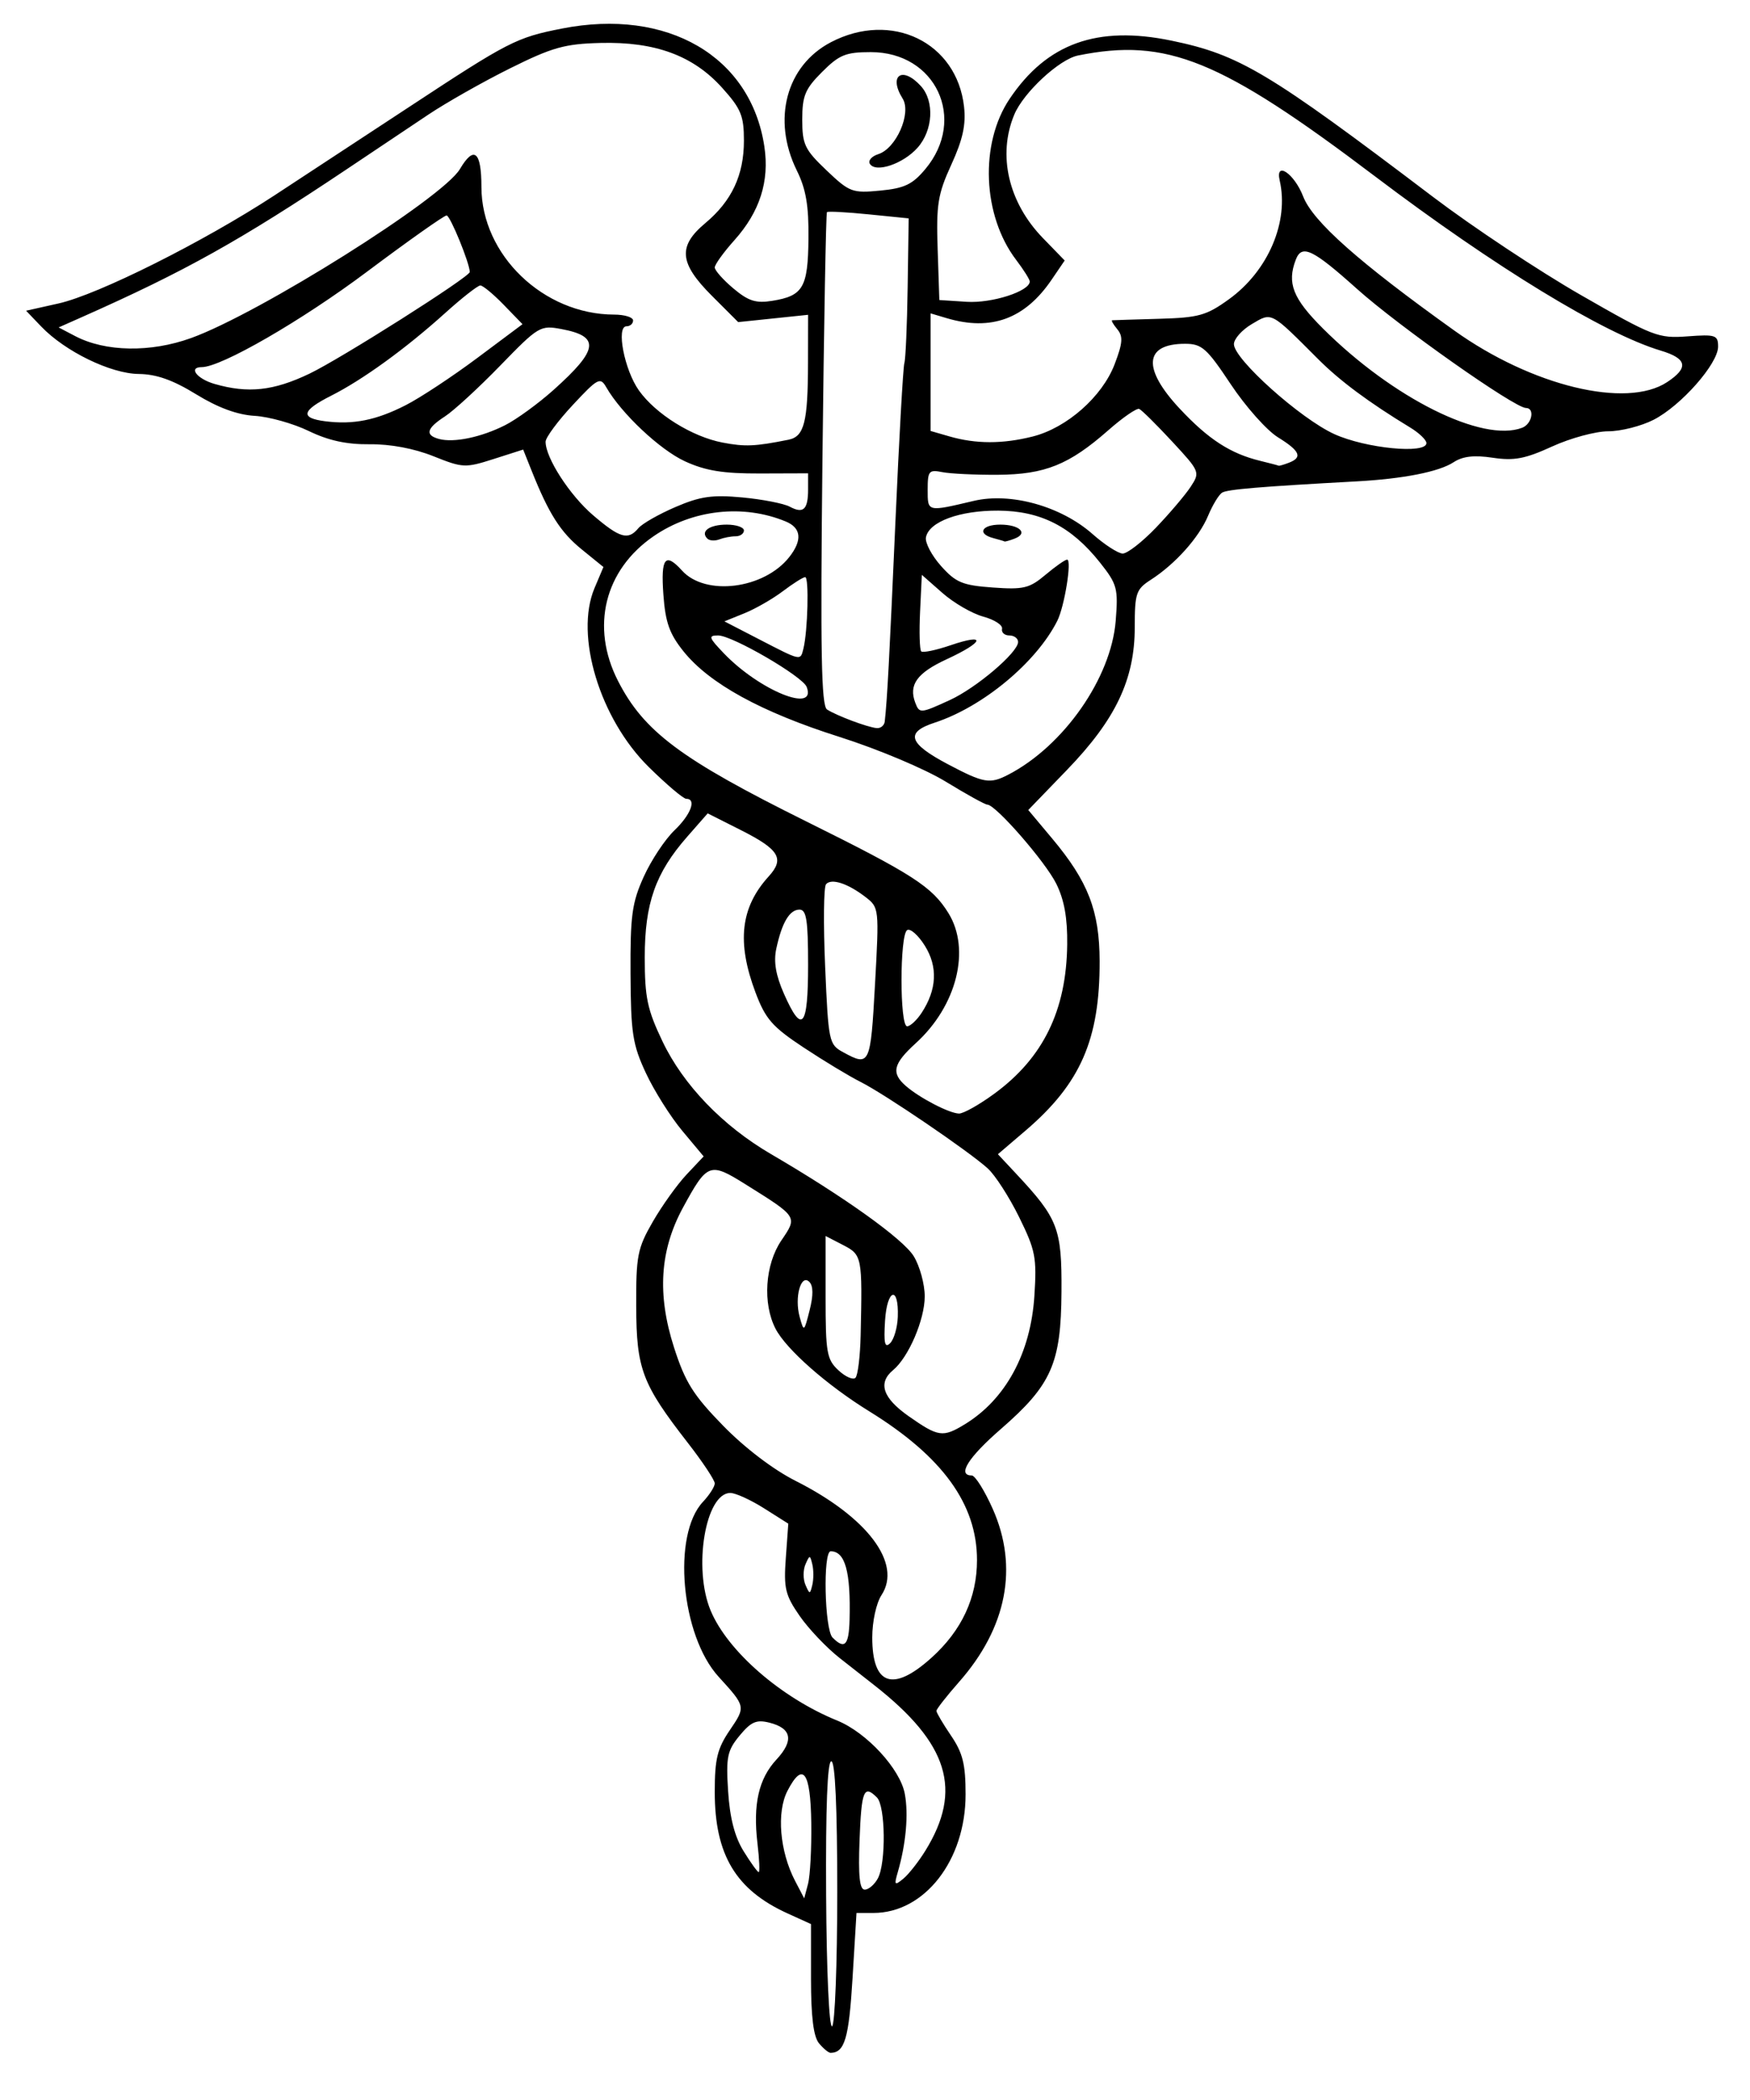 <?xml version="1.0" encoding="UTF-8" standalone="no"?>
<!-- Created with Inkscape (http://www.inkscape.org/) -->
<!-- Found at http://www.xamalot.com/asset/6ae40e52-3c4d-48c3-a916-336c905d9ea2 -->
<svg
		xmlns:svg="http://www.w3.org/2000/svg"
		xmlns="http://www.w3.org/2000/svg"
		version="1.0"
		width="300" height="360"
		id="Caduceus">
	<g id="layer1">
		<path d="M 140.401,350.283 C 139.452,349.14 139.029,345.727 139.029,339.234 L 139.029,329.84 L 135.029,328.024 C 126.14,323.988 122.529,317.971 122.529,307.201 C 122.529,301.542 122.961,299.764 125.103,296.611 C 127.858,292.558 127.86,292.569 123.194,287.449 C 116.732,280.36 115.186,263.124 120.504,257.463 C 121.617,256.277 122.529,254.853 122.529,254.297 C 122.529,253.741 120.457,250.62 117.924,247.361 C 110.061,237.243 109.103,234.711 109.063,223.936 C 109.032,215.259 109.278,214.003 111.909,209.436 C 113.493,206.686 116.102,203.042 117.707,201.339 L 120.625,198.241 L 116.961,193.856 C 114.946,191.444 112.139,186.988 110.724,183.953 C 108.446,179.068 108.144,177.119 108.09,166.936 C 108.037,156.963 108.337,154.755 110.351,150.304 C 111.629,147.481 113.991,143.909 115.601,142.367 C 118.438,139.649 119.456,136.936 117.639,136.936 C 117.149,136.936 114.27,134.497 111.24,131.515 C 102.833,123.242 98.488,108.936 101.916,100.82 L 103.444,97.203 L 99.736,94.193 C 96.098,91.24 94.094,88.101 91.158,80.753 L 89.686,77.07 L 84.617,78.691 C 79.76,80.244 79.326,80.224 74.288,78.205 C 70.993,76.885 66.923,76.121 63.389,76.16 C 59.425,76.204 56.317,75.528 52.924,73.886 C 50.269,72.601 46.099,71.432 43.655,71.288 C 40.68,71.112 37.367,69.892 33.621,67.591 C 29.629,65.139 26.812,64.142 23.779,64.109 C 18.977,64.056 11.169,60.258 7.073,55.983 L 4.471,53.267 L 10.032,52.023 C 16.807,50.507 34.831,41.487 47.029,33.509 C 51.979,30.271 62.329,23.476 70.029,18.408 C 87.208,7.1 88.501,6.436 96.324,4.897 C 114.436,1.334 128.714,9.655 131.034,25.125 C 131.928,31.087 130.255,36.31 125.888,41.189 C 124.04,43.253 122.529,45.351 122.529,45.85 C 122.529,46.35 123.966,47.968 125.723,49.447 C 128.306,51.62 129.586,52.026 132.404,51.569 C 137.686,50.712 138.506,49.3 138.594,40.907 C 138.653,35.252 138.169,32.415 136.6,29.235 C 132.306,20.526 134.767,11.251 142.436,7.241 C 152.819,1.812 164.019,7.226 165.263,18.278 C 165.611,21.37 165.055,23.916 163.091,28.207 C 160.771,33.277 160.486,35.036 160.74,42.707 L 161.029,51.436 L 165.726,51.739 C 170.046,52.017 176.529,49.926 176.529,48.255 C 176.529,47.909 175.472,46.233 174.18,44.531 C 168.419,36.939 167.924,24.617 173.074,16.95 C 179.464,7.435 188.091,4.329 200.809,6.965 C 212.485,9.384 217.377,12.307 245.701,33.785 C 252.481,38.926 263.879,46.49 271.029,50.592 C 283.401,57.692 284.282,58.033 289.279,57.662 C 294.106,57.303 294.529,57.445 294.529,59.424 C 294.529,62.359 288.167,69.57 283.461,71.971 C 281.342,73.052 277.845,73.936 275.689,73.936 C 273.534,73.936 269.211,75.108 266.083,76.54 C 261.453,78.66 259.559,79.018 255.896,78.469 C 252.702,77.99 250.755,78.213 249.19,79.239 C 246.685,80.88 240.576,82.085 232.529,82.524 C 215.964,83.428 210.406,83.894 209.502,84.453 C 208.95,84.794 207.868,86.582 207.097,88.426 C 205.543,92.147 201.476,96.69 197.279,99.394 C 194.753,101.022 194.529,101.685 194.529,107.523 C 194.529,116.459 191.267,123.33 182.925,131.971 L 176.276,138.858 L 180.401,143.783 C 186.539,151.115 188.481,156.136 188.507,164.744 C 188.547,178.182 185.241,185.753 175.812,193.812 L 171.069,197.867 L 174.14,201.152 C 181.405,208.921 182.034,210.552 181.969,221.436 C 181.896,233.736 180.27,237.414 171.555,244.995 C 165.972,249.851 164.04,252.936 166.584,252.936 C 167.164,252.936 168.788,255.524 170.192,258.686 C 174.62,268.658 172.602,279.027 164.426,288.315 C 162.282,290.751 160.529,292.992 160.529,293.295 C 160.529,293.599 161.654,295.505 163.029,297.532 C 165.052,300.513 165.529,302.437 165.529,307.626 C 165.529,318.902 158.5,327.936 149.729,327.936 L 146.829,327.936 L 146.148,339.146 C 145.523,349.436 144.812,351.862 142.401,351.921 C 142.056,351.929 141.156,351.192 140.401,350.283 z M 143.529,324.377 C 143.529,309.774 143.172,301.936 142.507,301.936 C 141.838,301.936 141.533,309.861 141.621,324.925 C 141.698,337.988 142.139,347.677 142.642,347.366 C 143.13,347.065 143.529,336.72 143.529,324.377 z M 139.075,312.509 C 138.954,303.671 137.636,301.894 134.993,307.004 C 133.1,310.665 133.667,317.385 136.293,322.423 L 137.863,325.436 L 138.523,322.936 C 138.886,321.561 139.134,316.869 139.075,312.509 z M 150.493,322.002 C 151.915,319.345 151.799,309.607 150.329,308.136 C 148.092,305.9 147.676,306.921 147.352,315.439 C 147.117,321.621 147.36,323.94 148.243,323.939 C 148.911,323.937 149.924,323.066 150.493,322.002 z M 158.635,317.263 C 165.059,306.869 162.608,298.891 149.932,288.936 C 148.881,288.111 146.188,285.998 143.948,284.239 C 141.707,282.48 138.616,279.227 137.079,277.01 C 134.613,273.451 134.335,272.286 134.711,267.088 L 135.137,261.199 L 130.978,258.568 C 128.69,257.12 126.09,255.936 125.199,255.936 C 120.938,255.936 118.779,268.813 121.82,276.091 C 124.737,283.072 133.919,291.052 143.529,294.957 C 148.551,296.997 154.305,303.229 155.105,307.493 C 155.767,311.022 155.316,316.081 153.907,320.936 C 153.257,323.178 153.353,323.295 154.843,322.074 C 155.757,321.325 157.463,319.16 158.635,317.263 z M 129.853,316.028 C 129.058,309.313 130.05,304.932 133.116,301.625 C 136.127,298.378 135.721,296.274 131.898,295.314 C 129.672,294.756 128.751,295.156 126.788,297.535 C 124.667,300.105 124.443,301.196 124.821,307.091 C 125.113,311.646 125.949,314.881 127.47,317.341 C 128.692,319.319 129.859,320.936 130.063,320.936 C 130.267,320.936 130.173,318.728 129.853,316.028 z M 159.682,284.186 C 164.876,279.503 167.485,273.904 167.485,267.436 C 167.485,257.85 161.575,249.695 149.007,241.936 C 141.753,237.458 134.771,231.305 132.952,227.788 C 130.71,223.452 131.148,216.776 133.945,212.655 C 136.734,208.545 136.809,208.662 127.766,203.004 C 121.678,199.195 121.252,199.355 117.096,206.991 C 113.11,214.313 112.622,221.898 115.55,231.003 C 117.468,236.967 118.845,239.161 123.966,244.41 C 127.681,248.217 132.569,251.938 136.393,253.868 C 148.718,260.089 154.676,268.01 151.117,273.442 C 150.219,274.812 149.529,277.968 149.529,280.701 C 149.529,288.919 153.081,290.138 159.682,284.186 z M 145.639,277.686 C 145.854,269.441 144.889,265.936 142.406,265.936 C 141.054,265.936 141.347,279.355 142.729,280.736 C 144.809,282.817 145.525,282.066 145.639,277.686 z M 139.257,268.186 C 138.858,266.52 138.802,266.52 138.076,268.186 C 137.657,269.149 137.657,270.724 138.076,271.686 C 138.802,273.353 138.858,273.353 139.257,271.686 C 139.487,270.724 139.487,269.149 139.257,268.186 z M 165.359,244.185 C 172.383,239.914 176.685,231.999 177.322,222.176 C 177.75,215.576 177.512,214.345 174.704,208.641 C 173.005,205.19 170.583,201.434 169.322,200.296 C 166.023,197.317 151.646,187.54 147.529,185.474 C 145.604,184.508 141.211,181.855 137.768,179.577 C 132.388,176.019 131.228,174.693 129.518,170.149 C 126.268,161.51 126.945,155.55 131.78,150.237 C 134.543,147.202 133.593,145.626 126.998,142.3 L 121.317,139.436 L 117.809,143.436 C 112.359,149.649 110.529,154.852 110.529,164.126 C 110.529,171.006 110.963,173.061 113.575,178.534 C 117.137,185.998 123.898,193.017 132.179,197.85 C 144.72,205.168 154.852,212.42 156.645,215.36 C 157.677,217.052 158.523,220.142 158.525,222.226 C 158.529,226.214 155.761,232.668 153.102,234.876 C 150.452,237.075 151.329,239.664 155.779,242.784 C 160.854,246.342 161.627,246.455 165.359,244.185 z M 147.539,228.936 C 147.845,215.417 147.788,215.122 144.529,213.436 L 141.529,211.885 L 141.529,222.372 C 141.529,231.881 141.733,233.049 143.723,234.903 C 144.93,236.027 146.249,236.607 146.654,236.192 C 147.06,235.776 147.458,232.511 147.539,228.936 z M 153.908,225.757 C 154.106,220.292 152.06,220.928 151.719,226.436 C 151.479,230.297 151.68,231.168 152.598,230.257 C 153.253,229.608 153.842,227.583 153.908,225.757 z M 138.746,219.754 C 137.296,218.304 136.162,222.405 137.086,225.759 C 137.81,228.387 137.841,228.366 138.794,224.605 C 139.441,222.053 139.425,220.433 138.746,219.754 z M 170.496,187.46 C 178.844,181.332 182.811,173.201 182.949,161.936 C 183.005,157.369 182.447,154.264 181.074,151.496 C 179.194,147.705 170.679,137.936 169.255,137.936 C 168.875,137.936 165.676,136.169 162.146,134.008 C 158.548,131.806 150.523,128.428 143.879,126.318 C 130.494,122.068 121.625,117.202 117.18,111.671 C 114.762,108.663 114.067,106.703 113.721,101.921 C 113.265,95.613 114.033,94.627 116.92,97.816 C 120.938,102.256 130.984,100.987 135.305,95.494 C 137.578,92.603 137.37,90.504 134.701,89.398 C 127.402,86.376 118.7,87.346 112.045,91.925 C 103.619,97.722 101.216,107.479 105.939,116.72 C 110.392,125.432 116.733,130.16 138.336,140.874 C 156.522,149.893 159.789,152.003 162.592,156.54 C 166.445,162.773 164.023,172.435 157.008,178.819 C 153.101,182.374 152.734,183.932 155.279,186.156 C 157.623,188.206 162.702,190.847 164.395,190.896 C 165.146,190.918 167.891,189.372 170.496,187.46 z M 121.253,92.328 C 120.015,91.089 121.622,89.936 124.588,89.936 C 126.205,89.936 127.529,90.386 127.529,90.936 C 127.529,91.486 126.89,91.936 126.11,91.936 C 125.33,91.936 124.069,92.175 123.308,92.467 C 122.547,92.76 121.622,92.697 121.253,92.328 z M 150,168.766 C 150.722,155.724 150.706,155.578 148.379,153.783 C 145.33,151.431 142.514,150.518 141.602,151.587 C 141.203,152.054 141.136,158.416 141.453,165.723 C 142.011,178.597 142.106,179.053 144.529,180.375 C 149.109,182.876 149.235,182.61 150,168.766 z M 157.991,173.634 C 160.608,169.64 160.798,165.744 158.552,162.137 C 157.422,160.322 156.055,159.111 155.513,159.446 C 154.226,160.241 154.219,175.936 155.505,175.936 C 156.043,175.936 157.161,174.9 157.991,173.634 z M 138.529,165.436 C 138.529,157.76 138.247,155.936 137.064,155.936 C 135.356,155.936 134.042,158.145 133.078,162.637 C 132.597,164.88 132.993,167.199 134.404,170.387 C 137.501,177.389 138.529,176.156 138.529,165.436 z M 172.844,132.804 C 182.348,127.878 190.478,116.239 191.262,106.436 C 191.708,100.858 191.518,100.155 188.567,96.436 C 183.669,90.265 178.425,87.586 171.148,87.538 C 164.516,87.494 159.249,89.435 158.733,92.113 C 158.557,93.028 159.722,95.241 161.322,97.031 C 163.858,99.869 164.994,100.342 170.178,100.717 C 175.463,101.1 176.468,100.858 179.221,98.542 C 180.924,97.109 182.595,95.936 182.935,95.936 C 183.781,95.936 182.49,103.969 181.247,106.436 C 177.65,113.575 168.472,121.193 160.224,123.886 C 155.118,125.552 155.726,127.437 162.529,131.03 C 168.642,134.26 169.688,134.44 172.844,132.804 z M 170.279,92.247 C 167.458,91.51 168.269,89.936 171.47,89.936 C 174.796,89.936 176.324,91.417 173.941,92.332 C 173.074,92.664 172.289,92.884 172.197,92.82 C 172.104,92.757 171.241,92.499 170.279,92.247 z M 151.671,123.686 C 152.086,120.041 152.458,113.076 153.501,89.436 C 154.131,75.136 154.821,62.9 155.034,62.245 C 155.247,61.589 155.501,55.739 155.598,49.245 L 155.776,37.436 L 148.925,36.747 C 145.157,36.368 141.935,36.197 141.765,36.367 C 141.595,36.537 141.246,55.607 140.99,78.746 C 140.624,111.76 140.793,120.99 141.776,121.626 C 143.415,122.686 148.687,124.665 150.279,124.817 C 150.966,124.883 151.593,124.374 151.671,123.686 z M 162.833,120.01 C 167.397,117.914 174.529,111.841 174.529,110.052 C 174.529,109.438 173.854,108.936 173.029,108.936 C 172.204,108.936 171.641,108.421 171.779,107.792 C 171.916,107.163 170.47,106.225 168.565,105.708 C 166.66,105.191 163.51,103.368 161.565,101.657 L 158.029,98.546 L 157.728,104.857 C 157.562,108.328 157.65,111.392 157.924,111.665 C 158.197,111.938 160.47,111.463 162.974,110.61 C 169.173,108.498 168.733,110.034 162.287,113.014 C 157.187,115.371 155.727,117.404 156.913,120.495 C 157.618,122.333 157.808,122.317 162.833,120.01 z M 138.285,117.754 C 137.585,115.943 125.53,108.936 123.114,108.936 C 121.379,108.936 121.49,109.287 124.083,111.993 C 130.196,118.374 140.073,122.38 138.285,117.754 z M 137.729,111.186 C 138.477,108.173 138.708,98.936 138.036,98.936 C 137.683,98.936 135.963,100.02 134.212,101.345 C 132.461,102.67 129.488,104.377 127.606,105.137 L 124.184,106.52 L 130.106,109.58 C 137.413,113.355 137.202,113.311 137.729,111.186 z M 198.163,90.457 C 200.524,87.993 203.203,84.837 204.116,83.443 C 205.752,80.946 205.705,80.832 200.922,75.673 C 198.252,72.793 195.72,70.286 195.296,70.103 C 194.873,69.919 192.49,71.56 190.003,73.75 C 183.27,79.676 179.139,81.34 171.029,81.392 C 167.179,81.416 162.904,81.211 161.529,80.936 C 159.243,80.479 159.029,80.736 159.029,83.936 C 159.029,87.793 158.9,87.761 166.928,85.867 C 173.276,84.369 181.892,86.777 187.304,91.561 C 189.352,93.372 191.668,94.872 192.45,94.895 C 193.232,94.918 195.803,92.921 198.163,90.457 z M 109.438,90.546 C 110.072,89.781 112.928,88.151 115.783,86.922 C 120.043,85.09 122.1,84.794 127.246,85.274 C 130.695,85.597 134.361,86.311 135.392,86.863 C 137.734,88.116 138.529,87.359 138.529,83.873 L 138.529,81.142 L 130.279,81.169 C 123.959,81.19 120.95,80.702 117.421,79.082 C 113.139,77.118 106.495,70.865 103.925,66.379 C 102.902,64.595 102.481,64.819 98.175,69.443 C 95.619,72.187 93.529,75.013 93.529,75.724 C 93.529,78.499 97.661,84.894 101.674,88.329 C 106.267,92.26 107.68,92.664 109.438,90.546 z M 220.947,79.329 C 223.345,78.409 222.873,77.313 219.067,74.96 C 217.163,73.783 213.528,69.697 210.99,65.878 C 206.869,59.679 206.03,58.936 203.152,58.936 C 196.136,58.936 195.792,63.166 202.247,70.067 C 207.155,75.313 210.928,77.76 216.029,79.001 C 217.679,79.403 219.104,79.778 219.197,79.834 C 219.289,79.89 220.077,79.663 220.947,79.329 z M 135.159,75.385 C 137.875,74.841 138.498,72.393 138.515,62.202 L 138.529,53.967 L 132.538,54.593 L 126.548,55.219 L 122.038,50.709 C 116.435,45.106 116.171,42.219 120.901,38.259 C 125.452,34.449 127.529,30.017 127.529,24.115 C 127.529,19.835 127.04,18.651 123.779,15.032 C 118.812,9.519 112.303,7.126 102.927,7.364 C 96.798,7.52 94.676,8.117 87.427,11.722 C 82.808,14.019 76.496,17.595 73.4,19.668 C 70.304,21.741 64.004,25.957 59.4,29.038 C 41.158,41.244 31.697,46.526 14.04,54.361 L 10.052,56.131 L 12.886,57.616 C 18.07,60.332 25.816,60.462 32.766,57.95 C 44.504,53.707 75.901,33.967 78.845,28.979 C 81.257,24.894 82.529,25.95 82.529,32.035 C 82.529,43.687 93.151,53.91 105.279,53.931 C 107.066,53.934 108.529,54.386 108.529,54.936 C 108.529,55.486 108.019,55.936 107.397,55.936 C 105.584,55.936 107.042,63.444 109.535,66.945 C 112.415,70.99 118.64,74.867 123.865,75.869 C 127.717,76.608 129.409,76.535 135.159,75.385 z M 244.529,75.959 C 244.529,75.422 243.291,74.23 241.779,73.311 C 234.639,68.972 229.687,65.291 225.937,61.534 C 217.733,53.317 218.078,53.499 214.594,55.557 C 212.908,56.553 211.529,58.102 211.529,59 C 211.529,61.569 222.926,71.777 228.751,74.423 C 234.138,76.871 244.529,77.883 244.529,75.959 z M 86.594,72.888 C 88.554,71.896 92.292,69.175 94.898,66.842 C 102.62,59.931 102.918,57.663 96.269,56.416 C 92.622,55.731 92.321,55.91 85.771,62.657 C 82.063,66.477 77.791,70.404 76.279,71.384 C 73.102,73.443 72.804,74.596 75.279,75.256 C 77.824,75.935 82.51,74.955 86.594,72.888 z M 177.027,74.832 C 182.885,73.357 188.956,68.003 191.081,62.437 C 192.466,58.812 192.553,57.67 191.538,56.447 C 190.848,55.616 190.451,54.921 190.656,54.902 C 190.861,54.883 194.473,54.771 198.683,54.652 C 205.497,54.46 206.814,54.092 210.683,51.295 C 217.411,46.431 221.003,38.016 219.374,30.936 C 218.587,27.52 221.887,29.763 223.395,33.67 C 225.051,37.963 232.926,44.951 249.31,56.666 C 262.603,66.17 278.8,70.1 285.779,65.514 C 289.543,63.04 289.228,61.463 284.701,60.106 C 274.968,57.19 256.301,45.805 235.721,30.234 C 209.231,10.19 200.006,6.437 184.797,9.514 C 181.597,10.161 175.462,15.851 173.88,19.639 C 170.979,26.58 172.862,34.71 178.782,40.809 L 182.517,44.658 L 180.273,47.955 C 175.692,54.686 169.894,56.807 162.279,54.539 L 159.529,53.72 L 159.529,63.799 L 159.529,73.879 L 162.779,74.818 C 167.298,76.122 171.885,76.127 177.027,74.832 z M 260.947,73.329 C 262.643,72.679 263.156,69.936 261.582,69.936 C 259.647,69.936 239.754,55.916 232.644,49.54 C 225.026,42.709 223.17,41.822 222.136,44.518 C 220.594,48.536 221.63,51.168 226.779,56.304 C 238.786,68.282 254.15,75.938 260.947,73.329 z M 69.543,69.464 C 72.027,68.199 77.549,64.556 81.815,61.369 L 89.572,55.576 L 86.354,52.256 C 84.584,50.43 82.779,48.936 82.343,48.936 C 81.907,48.936 79.181,51.074 76.287,53.686 C 69.574,59.745 62.19,65.099 56.779,67.831 C 51.689,70.401 51.4,71.667 55.779,72.221 C 60.571,72.828 64.48,72.045 69.543,69.464 z M 53.029,64.069 C 58.405,61.501 80.529,47.473 80.529,46.631 C 80.529,45.139 77.172,36.936 76.561,36.936 C 76.133,36.936 69.988,41.279 62.905,46.587 C 51.712,54.975 37.926,62.936 34.594,62.936 C 32.222,62.936 33.741,64.941 36.779,65.818 C 42.53,67.478 46.868,67.011 53.029,64.069 z M 158.643,28.968 C 165.785,20.414 160.428,8.936 149.294,8.936 C 144.98,8.936 143.882,9.383 140.929,12.336 C 138.015,15.25 137.529,16.417 137.529,20.491 C 137.529,24.768 137.947,25.644 141.688,29.203 C 145.637,32.959 146.105,33.135 150.901,32.675 C 155.062,32.275 156.429,31.621 158.643,28.968 z M 149.123,28.089 C 148.78,27.534 149.432,26.785 150.571,26.423 C 153.64,25.449 156.292,19.388 154.738,16.9 C 152.247,12.912 154.691,11.248 157.874,14.765 C 160.231,17.37 159.95,22.353 157.279,25.343 C 154.813,28.102 150.11,29.686 149.123,28.089 z"
				style="fill:#000000" id="CaduceusPath"></path>
	</g>
</svg>